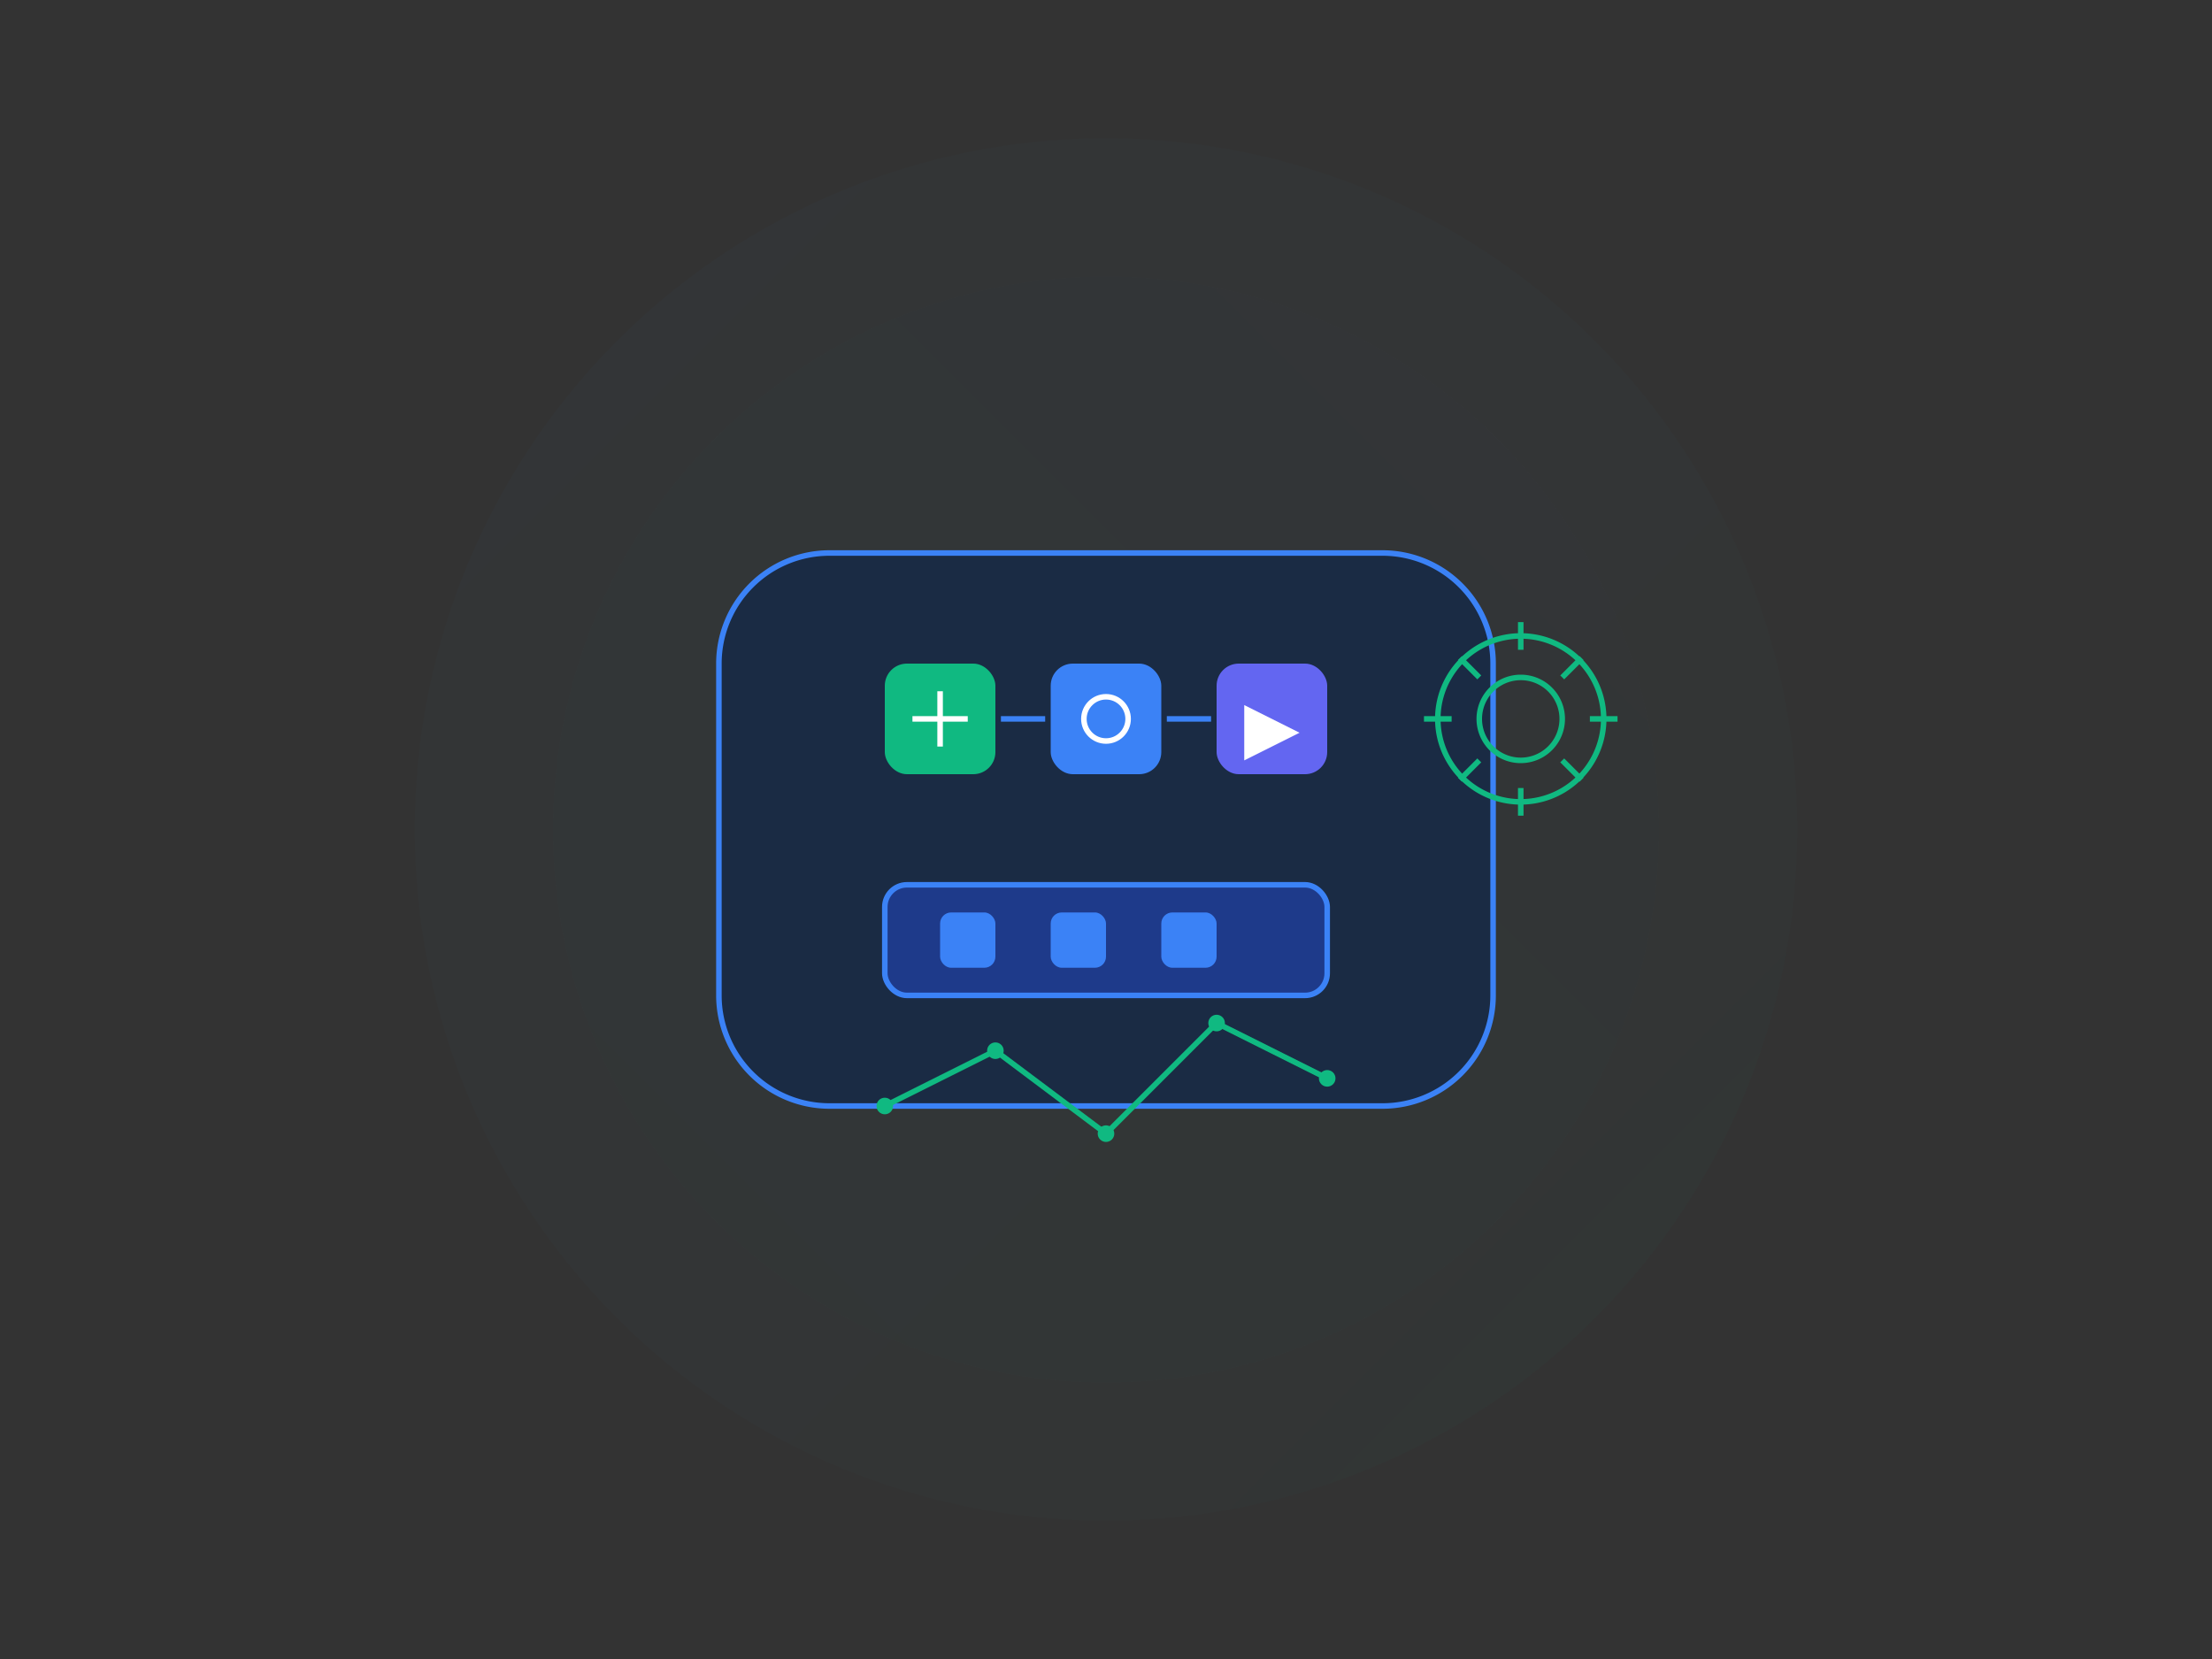 <?xml version="1.0" encoding="UTF-8"?>
<svg width="800" height="600" viewBox="0 0 800 600" fill="none" xmlns="http://www.w3.org/2000/svg">
  <rect x="0" y="0" width="800" height="600" fill="#333333" stroke="none"/>
  <!-- Background Elements -->
  <circle cx="400" cy="300" r="250" fill="url(#gradient1)" opacity="0.1"/>
  <circle cx="400" cy="300" r="200" fill="url(#gradient2)" opacity="0.1"/>
  
  <!-- Cloud Platform -->
  <path d="M300 200 h200 a40 40 0 0 1 40 40 v120 a40 40 0 0 1 -40 40 h-200 a40 40 0 0 1 -40 -40 v-120 a40 40 0 0 1 40 -40" fill="#1A2B44" stroke="#3B82F6" stroke-width="2"/>
  
  <!-- CI/CD Pipeline -->
  <g transform="translate(320, 240)">
    <!-- Pipeline Stages -->
    <rect x="0" y="0" width="40" height="40" rx="8" fill="#10B981"/>
    <rect x="60" y="0" width="40" height="40" rx="8" fill="#3B82F6"/>
    <rect x="120" y="0" width="40" height="40" rx="8" fill="#6366F1"/>
    
    <!-- Connection Lines -->
    <path d="M42 20 h16" stroke="#3B82F6" stroke-width="2"/>
    <path d="M102 20 h16" stroke="#3B82F6" stroke-width="2"/>
    
    <!-- Stage Icons -->
    <path d="M10 20 l20 0 m-10 -10 v20" stroke="white" stroke-width="2"/>
    <circle cx="80" cy="20" r="8" stroke="white" stroke-width="2" fill="none"/>
    <path d="M130 15 l20 10 l-20 10 z" fill="white"/>
  </g>
  
  <!-- Containers -->
  <g transform="translate(320, 320)">
    <rect x="0" y="0" width="160" height="40" rx="8" fill="#1E3A8A" stroke="#3B82F6" stroke-width="2"/>
    <g transform="translate(20, 10)">
      <!-- Container Icons -->
      <rect x="0" y="0" width="20" height="20" rx="4" fill="#3B82F6"/>
      <rect x="40" y="0" width="20" height="20" rx="4" fill="#3B82F6"/>
      <rect x="80" y="0" width="20" height="20" rx="4" fill="#3B82F6"/>
    </g>
  </g>
  
  <!-- Automation Gears -->
  <g transform="translate(520, 260)">
    <path d="M0 0 a30 30 0 1 0 60 0 a30 30 0 1 0 -60 0" fill="none" stroke="#10B981" stroke-width="2"/>
    <path d="M15 0 a15 15 0 1 0 30 0 a15 15 0 1 0 -30 0" fill="none" stroke="#10B981" stroke-width="2"/>
    <!-- Gear Teeth -->
    <path d="M30 -35 v10 M30 25 v10 M-5 0 h10 M55 0 h10" stroke="#10B981" stroke-width="2"/>
    <path d="M8 -22 l7 7 M45 15 l7 7 M8 22 l7 -7 M45 -15 l7 -7" stroke="#10B981" stroke-width="2"/>
  </g>
  
  <!-- Metrics and Data Points -->
  <g transform="translate(320, 400)">
    <!-- Graph Lines -->
    <path d="M0 0 l40 -20 l40 30 l40 -40 l40 20" stroke="#10B981" stroke-width="2" fill="none"/>
    <circle cx="0" cy="0" r="3" fill="#10B981"/>
    <circle cx="40" cy="-20" r="3" fill="#10B981"/>
    <circle cx="80" cy="10" r="3" fill="#10B981"/>
    <circle cx="120" cy="-30" r="3" fill="#10B981"/>
    <circle cx="160" cy="-10" r="3" fill="#10B981"/>
  </g>

  <!-- Gradients -->
  <defs>
    <linearGradient id="gradient1" x1="0%" y1="0%" x2="100%" y2="100%">
      <stop offset="0%" style="stop-color:#3B82F6;stop-opacity:0.2"/>
      <stop offset="100%" style="stop-color:#10B981;stop-opacity:0.2"/>
    </linearGradient>
    <linearGradient id="gradient2" x1="100%" y1="0%" x2="0%" y2="100%">
      <stop offset="0%" style="stop-color:#3B82F6;stop-opacity:0.1"/>
      <stop offset="100%" style="stop-color:#10B981;stop-opacity:0.1"/>
    </linearGradient>
  </defs>
</svg>